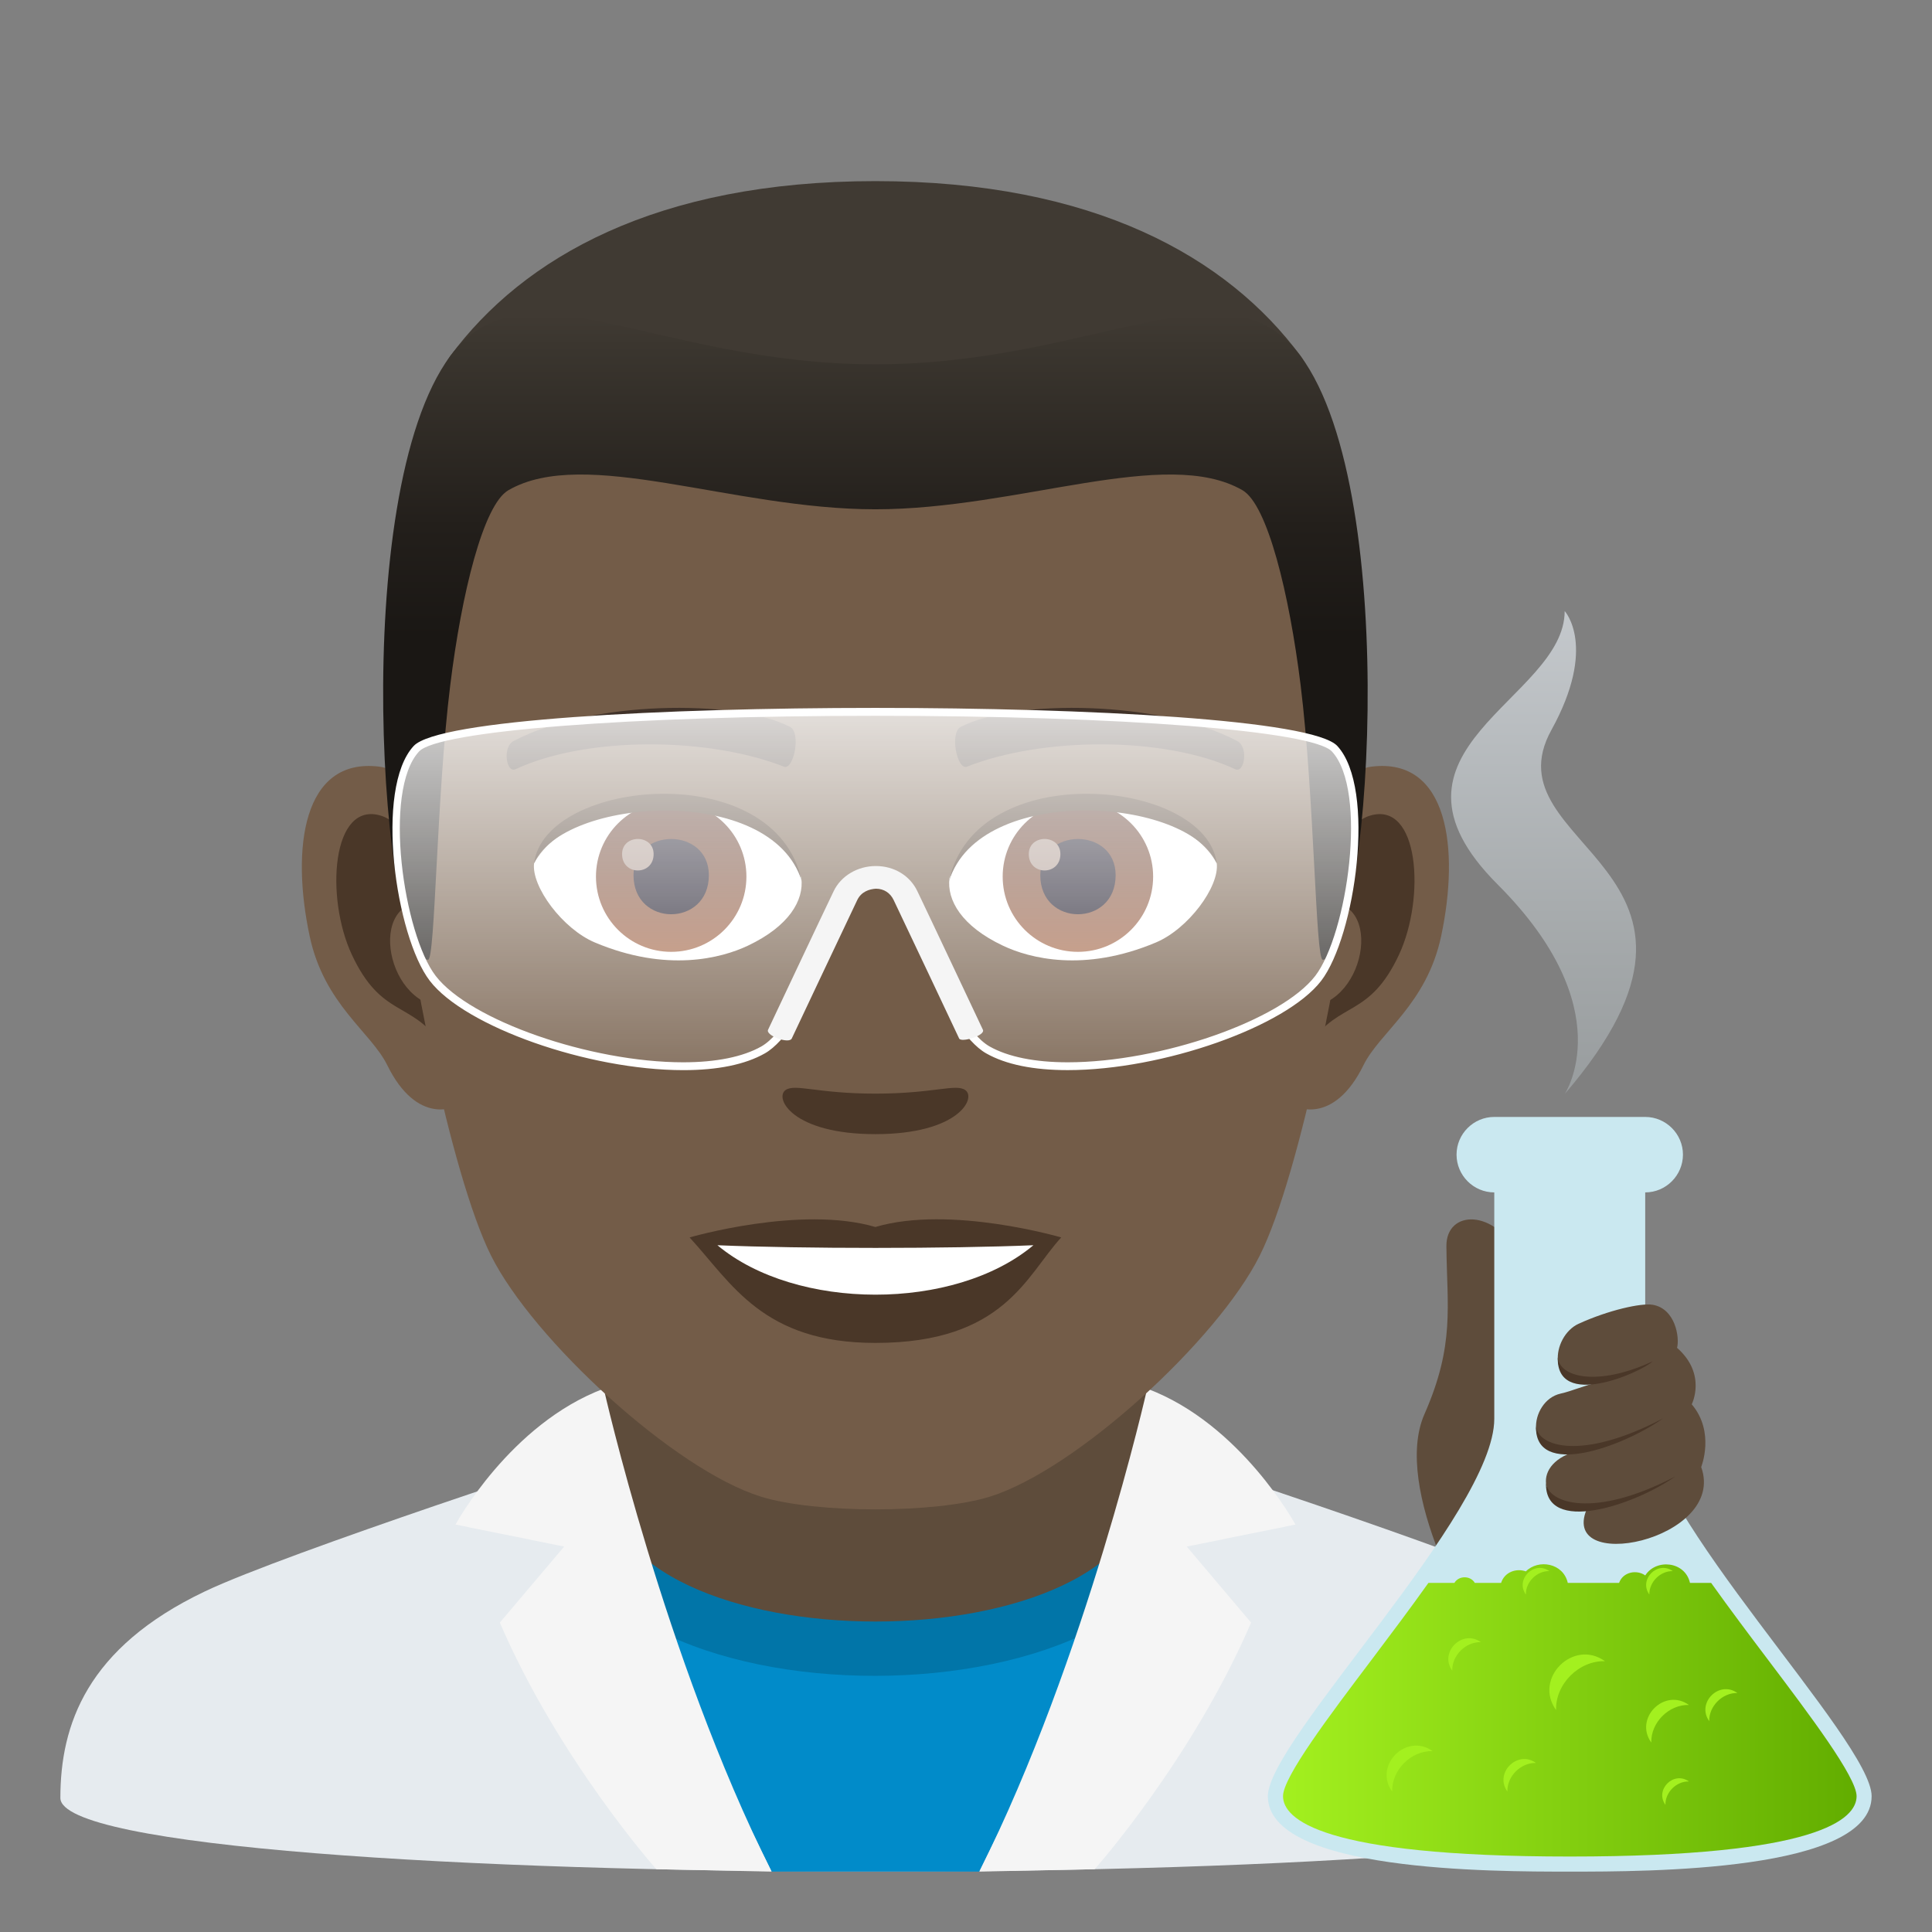 <?xml version="1.0" encoding="utf-8"?>
<!-- Generator: Adobe Illustrator 15.0.0, SVG Export Plug-In . SVG Version: 6.00 Build 0)  -->
<!DOCTYPE svg PUBLIC "-//W3C//DTD SVG 1.1//EN" "http://www.w3.org/Graphics/SVG/1.1/DTD/svg11.dtd">
<svg version="1.1" id="Layer_1" xmlns:x="http://ns.adobe.com/Extensibility/1.0/" xmlns:i="http://ns.adobe.com/AdobeIllustrator/10.0/" xmlns:graph="http://ns.adobe.com/Graphs/1.0/"
	 xmlns="http://www.w3.org/2000/svg" xmlns:xlink="http://www.w3.org/1999/xlink" xmlns:a="http://ns.adobe.com/AdobeSVGViewerExtensions/3.0/"
	 x="0px" y="0px" width="64px" height="64px" viewBox="0 0 64 64" enable-background="new 0 0 64 64" xml:space="preserve">
<rect x="0" y="0" width="64" height="64" fill="#808080" stroke="none"/>
<path fill="#E6EBEF" d="M6.786,52.718C9.488,51.43,20,48.01,20,48.01l18-0.029c0,0,10.59,3.441,13.275,4.734
	C55.18,54.587,56,57.144,56,59.56c0,3.254-54,3.254-54,0C2,57.14,2.871,54.583,6.786,52.718z"/>
<path fill="#018BC9" d="M32.441,62L39,48.602c0,0-3.623,5.369-10,5.369s-9.998-5.369-10-5.369L25.561,62H32.441z"/>
<path fill="#0175A8" d="M18.5,49.438c0,8.123,21,8.092,21-0.031l-2.107-0.687H20.697L18.5,49.438z"/>
<path fill="#5E4C3B" d="M20.002,48.947c0,6.358,18,6.358,18,0c0-2.164,0-7.035,0-7.035h-18
	C20.002,41.912,20.002,46.783,20.002,48.947z"/>
<path fill="#F5F5F5" d="M36.262,61.92c0,0,3.229-3.63,5.182-8.169l-2.131-2.519l3.6-0.729c0,0-1.813-3.342-4.912-4.501
	c0,0-1.998,8.889-5.559,15.997L36.262,61.92z"/>
<path fill="#F5F5F5" d="M21.741,61.92c0,0-3.229-3.63-5.183-8.169l2.131-2.519l-3.6-0.729c0,0,1.811-3.342,4.912-4.501
	c0,0,1.998,8.889,5.559,15.997L21.741,61.92z"/>
<path id="Path_1016_" fill="#735C48" d="M45.439,25.395c-2.545,0.307-4.383,8.814-2.781,11.061c0.225,0.313,1.535,0.814,2.508-1.168
	c0.539-1.098,2.092-2.014,2.574-4.277C48.357,28.109,47.973,25.088,45.439,25.395z"/>
<path id="Path_1015_" fill="#735C48" d="M12.559,25.395c2.545,0.307,4.383,8.814,2.781,11.061c-0.225,0.313-1.535,0.814-2.51-1.168
	c-0.537-1.098-2.092-2.014-2.572-4.277C9.639,28.109,10.025,25.088,12.559,25.395z"/>
<path id="Path_1014_" fill="#4A3728" d="M45.371,27.023c-0.664,0.209-1.389,1.221-1.781,2.898c2.32-0.498,1.74,3.361-0.277,3.434
	c0.02,0.389,0.045,0.787,0.094,1.207c0.971-1.408,1.959-0.844,2.938-2.939C47.225,29.734,47.016,26.51,45.371,27.023z"/>
<path id="Path_1013_" fill="#4A3728" d="M14.408,29.918c-0.395-1.676-1.117-2.686-1.781-2.895c-1.643-0.514-1.855,2.711-0.973,4.6
	c0.979,2.096,1.967,1.531,2.939,2.939c0.047-0.42,0.074-0.82,0.09-1.209C12.688,33.26,12.115,29.447,14.408,29.918z"/>
<path id="Path_1012_" fill="#735C48" d="M28.998,9.035c-11.027,0-16.34,8.328-15.676,19.908c0.133,2.33,1.582,9.93,2.947,12.656
	c1.398,2.789,6.074,7.09,8.938,7.98c1.811,0.561,5.773,0.561,7.582,0c2.865-0.891,7.543-5.191,8.939-7.98
	c1.369-2.727,2.814-10.324,2.945-12.656C45.342,17.363,40.029,9.035,28.998,9.035z"/>
<path id="Path_1011_" fill="#403229" d="M40.98,24.545c-2.521-1.336-7.348-1.4-9.146-0.469c-0.387,0.178-0.131,1.441,0.193,1.322
	c2.504-0.99,6.547-1.012,8.893,0.084C41.232,25.625,41.363,24.73,40.98,24.545z"/>
<path id="Path_1010_" fill="#403229" d="M17.018,24.545c2.521-1.336,7.346-1.4,9.146-0.469c0.385,0.178,0.131,1.441-0.193,1.322
	c-2.51-0.99-6.547-1.012-8.895,0.084C16.766,25.625,16.637,24.73,17.018,24.545z"/>
<path id="Path_1009_" fill="#4A3728" d="M31.975,36.109c-0.314-0.219-1.053,0.119-2.977,0.119c-1.92,0-2.66-0.338-2.975-0.119
	c-0.377,0.266,0.223,1.461,2.975,1.461C31.752,37.57,32.354,36.375,31.975,36.109z"/>
<path id="Path_1008_" fill="#4A3728" d="M28.998,40.646c-2.479-0.729-6.154,0.346-6.154,0.346c1.398,1.521,2.424,3.494,6.154,3.494
	c4.275,0,5.002-2.24,6.156-3.494C35.154,40.992,31.479,39.912,28.998,40.646z"/>
<path id="Path_1007_" fill="#FFFFFF" d="M23.766,41.25c2.602,2.176,7.852,2.191,10.467,0C31.461,41.367,26.557,41.369,23.766,41.25z
	"/>
<path id="Path_1006_" fill="#FFFFFF" d="M26.545,29.086c0.094,0.73-0.402,1.594-1.773,2.242c-0.871,0.412-2.686,0.896-5.066-0.107
	c-1.066-0.449-2.107-1.848-2.014-2.623C18.982,26.168,25.336,25.813,26.545,29.086z"/>
<linearGradient id="Oval_1_" gradientUnits="userSpaceOnUse" x1="-425.039" y1="477.465" x2="-425.039" y2="478.224" gradientTransform="matrix(6.57 0 0 -6.57 2814.78 3168.528)">
	<stop  offset="0" style="stop-color:#A6694A"/>
	<stop  offset="1" style="stop-color:#4F2A1E"/>
	<a:midPointStop  offset="0" style="stop-color:#A6694A"/>
	<a:midPointStop  offset="0.5" style="stop-color:#A6694A"/>
	<a:midPointStop  offset="1" style="stop-color:#4F2A1E"/>
</linearGradient>
<circle id="Oval_156_" fill="url(#Oval_1_)" cx="22.234" cy="29.039" r="2.492"/>
<path id="Path_1005_" fill="#1A1626" d="M20.986,28.992c0,1.725,2.496,1.725,2.496,0C23.482,27.393,20.986,27.393,20.986,28.992z"/>
<path id="Path_1004_" fill="#AB968C" d="M20.607,28.293c0,0.723,1.045,0.723,1.045,0C21.652,27.625,20.607,27.625,20.607,28.293z"/>
<path id="Path_1003_" fill="#4A3728" d="M26.557,29.182c-1.014-3.25-7.926-2.77-8.865-0.584
	C18.039,25.799,25.693,25.059,26.557,29.182z"/>
<path id="Path_1002_" fill="#FFFFFF" d="M31.453,29.086c-0.094,0.73,0.4,1.594,1.773,2.242c0.871,0.412,2.684,0.896,5.064-0.107
	c1.07-0.449,2.109-1.848,2.016-2.623C39.016,26.168,32.66,25.813,31.453,29.086z"/>
<linearGradient id="Oval_2_" gradientUnits="userSpaceOnUse" x1="-425.687" y1="477.465" x2="-425.687" y2="478.224" gradientTransform="matrix(6.57 0 0 -6.57 2832.511 3168.528)">
	<stop  offset="0" style="stop-color:#A6694A"/>
	<stop  offset="1" style="stop-color:#4F2A1E"/>
	<a:midPointStop  offset="0" style="stop-color:#A6694A"/>
	<a:midPointStop  offset="0.5" style="stop-color:#A6694A"/>
	<a:midPointStop  offset="1" style="stop-color:#4F2A1E"/>
</linearGradient>
<circle id="Oval_155_" fill="url(#Oval_2_)" cx="35.707" cy="29.039" r="2.492"/>
<path id="Path_1001_" fill="#1A1626" d="M34.461,28.992c0,1.725,2.496,1.725,2.496,0C36.957,27.393,34.461,27.393,34.461,28.992z"/>
<path id="Path_1000_" fill="#AB968C" d="M34.08,28.293c0,0.723,1.047,0.723,1.047,0C35.127,27.625,34.08,27.625,34.08,28.293z"/>
<path id="Path_999_" fill="#4A3728" d="M31.441,29.182c1.012-3.248,7.92-2.783,8.865-0.584
	C39.955,25.799,32.305,25.059,31.441,29.182z"/>
<path fill="#403A33" d="M43.084,11.793C40.67,8.533,36.252,6,28.998,6c-7.252,0-11.668,2.533-14.082,5.793
	C11.498,16.41,46.5,16.41,43.084,11.793z"/>
<linearGradient id="SVGID_1_" gradientUnits="userSpaceOnUse" x1="29" y1="31.793" x2="29" y2="10.412">
	<stop  offset="0.5" style="stop-color:#1A1714"/>
	<stop  offset="0.672" style="stop-color:#231F1B"/>
	<stop  offset="0.952" style="stop-color:#3B362F"/>
	<stop  offset="1" style="stop-color:#403A33"/>
	<a:midPointStop  offset="0.5" style="stop-color:#1A1714"/>
	<a:midPointStop  offset="0.6" style="stop-color:#1A1714"/>
	<a:midPointStop  offset="1" style="stop-color:#403A33"/>
</linearGradient>
<path fill="url(#SVGID_1_)" d="M43.084,11.793c-2.414-3.26-6.832,0.275-14.086,0.275c-7.252,0-11.668-3.535-14.082-0.275
	c-3.418,4.617-2.258,20-0.736,20c0.24,0,0.275-5.381,0.736-9.104c0.373-3.029,1.094-5.969,1.924-6.449
	c2.531-1.467,7.412,0.631,12.158,0.631s9.629-2.098,12.162-0.631c0.828,0.48,1.547,3.42,1.924,6.449
	c0.459,3.723,0.494,9.104,0.734,9.104C45.34,31.793,46.5,16.41,43.084,11.793z"/>
<linearGradient id="SVGID_2_" gradientUnits="userSpaceOnUse" x1="29.002" y1="35.319" x2="29.002" y2="23.581">
	<stop  offset="0" style="stop-color:#FFFFFF;stop-opacity:0.2"/>
	<stop  offset="1" style="stop-color:#FFFFFF"/>
	<a:midPointStop  offset="0" style="stop-color:#FFFFFF;stop-opacity:0.2"/>
	<a:midPointStop  offset="0.5" style="stop-color:#FFFFFF;stop-opacity:0.2"/>
	<a:midPointStop  offset="1" style="stop-color:#FFFFFF"/>
</linearGradient>
<path opacity="0.8" fill="url(#SVGID_2_)" d="M13.793,24.803c-1.246,1.344-0.564,6.163,0.541,7.605
	c1.549,2.016,8.32,3.856,10.941,2.373c1.451-0.821,3.064-5.611,3.064-5.611h1.322c0,0,1.613,4.791,3.064,5.611
	c2.623,1.482,9.395-0.358,10.941-2.373c1.107-1.446,1.787-6.258,0.543-7.605C42.699,23.174,15.303,23.173,13.793,24.803z"/>
<path fill="#FFFFFF" d="M22.635,35.45c-3.146,0-7.229-1.438-8.398-2.96c-1.129-1.473-1.84-6.368-0.533-7.779
	c0.809-0.871,8.264-1.261,15.295-1.261c7.033,0,14.492,0.39,15.301,1.261c1.303,1.412,0.592,6.307-0.533,7.778
	c-1.17,1.522-5.25,2.96-8.398,2.96l0,0c-1.141,0-2.049-0.186-2.699-0.554c-1.385-0.782-2.859-4.919-3.094-5.595h-1.146
	c-0.234,0.675-1.709,4.813-3.094,5.595C24.684,35.264,23.777,35.45,22.635,35.45z M28.998,23.711
	c-8.123,0-14.482,0.498-15.117,1.183c-1.211,1.306-0.508,6.055,0.551,7.433c1.131,1.472,5.117,2.863,8.203,2.863
	c1.084,0,1.977-0.181,2.582-0.523c1.393-0.788,2.99-5.492,3.006-5.539l0.031-0.087h1.496l0.029,0.087
	c0.016,0.047,1.613,4.752,3.006,5.539c0.605,0.342,1.498,0.523,2.582,0.523c3.088,0,7.074-1.393,8.203-2.863
	c1.055-1.377,1.758-6.126,0.551-7.434C43.486,24.209,37.125,23.711,28.998,23.711z"/>
<path fill="#F5F5F5" d="M31.773,34.402c0,0-1.826-3.873-2.17-4.588c-0.113-0.238-0.324-0.373-0.586-0.375
	c-0.221,0.014-0.484,0.097-0.619,0.375c-0.342,0.715-2.17,4.588-2.17,4.588c-0.092,0.193-0.875-0.1-0.785-0.29
	c0,0,1.828-3.876,2.174-4.592c0.242-0.505,0.791-0.832,1.398-0.832c0.002,0,0.004,0,0.004,0c0.602,0.002,1.125,0.319,1.369,0.832
	c0.346,0.716,2.172,4.592,2.172,4.592C32.65,34.303,31.844,34.547,31.773,34.402z"/>
<path fill="#5E4C3B" d="M47.914,41.281c0.018,2.006,0.287,3.26-0.727,5.564c-0.533,1.211-0.162,2.992,0.498,4.643
	C54.367,41.111,47.895,38.863,47.914,41.281z"/>
<path fill="#CAE8F0" d="M54.5,47v-7.5c0.686,0,1.25-0.564,1.25-1.252c0-0.686-0.564-1.248-1.25-1.248h-5
	c-0.689,0-1.25,0.563-1.25,1.248c0,0.688,0.561,1.252,1.25,1.252V47c0,3.125-7.5,10.652-7.5,12.5C42,62,49.422,62,52,62s10,0,10-2.5
	C62,57.652,54.5,50.125,54.5,47z"/>
<linearGradient id="SVGID_3_" gradientUnits="userSpaceOnUse" x1="42.5" y1="56.658" x2="61.5" y2="56.658">
	<stop  offset="0" style="stop-color:#A3F01F"/>
	<stop  offset="1" style="stop-color:#62AD00"/>
	<a:midPointStop  offset="0" style="stop-color:#A3F01F"/>
	<a:midPointStop  offset="0.5" style="stop-color:#A3F01F"/>
	<a:midPointStop  offset="1" style="stop-color:#62AD00"/>
</linearGradient>
<path fill="url(#SVGID_3_)" d="M58.582,55.001c-0.648-0.857-1.295-1.72-1.898-2.565h-0.701c-0.164-0.724-1.129-0.807-1.482-0.248
	c-0.281-0.201-0.738-0.119-0.867,0.248h-1.699c-0.15-0.664-0.975-0.796-1.389-0.382c-0.313-0.113-0.707,0.019-0.82,0.382h-0.871
	c-0.143-0.248-0.533-0.248-0.676,0h-0.861c-0.602,0.846-1.25,1.708-1.896,2.565c-1.369,1.812-2.92,3.864-2.92,4.499
	c0,0.748,1.234,2,9.5,2s9.5-1.252,9.5-2C61.5,58.865,59.949,56.813,58.582,55.001z"/>
<path fill="#A3F01F" d="M53.166,55.029c-1.049-0.754-2.375,0.572-1.619,1.619C51.523,55.785,52.303,55.006,53.166,55.029z"/>
<path fill="#A3F01F" d="M55.947,59.013c-0.504-0.36-1.139,0.274-0.777,0.776C55.158,59.375,55.533,59.002,55.947,59.013z"/>
<path fill="#A3F01F" d="M51.324,52.045c-0.504-0.36-1.139,0.275-0.777,0.777C50.535,52.408,50.91,52.035,51.324,52.045z"/>
<path fill="#A3F01F" d="M55.414,52.045c-0.502-0.36-1.139,0.275-0.777,0.777C54.627,52.408,55,52.035,55.414,52.045z"/>
<path fill="#A3F01F" d="M47.457,58.008c-0.867-0.623-1.965,0.474-1.34,1.34C46.098,58.633,46.742,57.989,47.457,58.008z"/>
<path fill="#A3F01F" d="M50.881,58.4c-0.613-0.441-1.389,0.334-0.947,0.947C49.92,58.843,50.375,58.387,50.881,58.4z"/>
<path fill="#A3F01F" d="M49.055,54.398c-0.613-0.441-1.389,0.334-0.947,0.947C48.094,54.841,48.549,54.385,49.055,54.398z"/>
<path fill="#A3F01F" d="M55.947,56.479c-0.807-0.58-1.826,0.439-1.246,1.245C54.684,57.06,55.283,56.461,55.947,56.479z"/>
<path fill="#A3F01F" d="M57.553,56.083c-0.604-0.434-1.367,0.329-0.932,0.933C56.607,56.519,57.057,56.07,57.553,56.083z"/>
<linearGradient id="SVGID_4_" gradientUnits="userSpaceOnUse" x1="51.133" y1="36.242" x2="51.133" y2="20.243">
	<stop  offset="0" style="stop-color:#A9B0B3"/>
	<stop  offset="0.316" style="stop-color:#BDC4C7"/>
	<stop  offset="0.961" style="stop-color:#EFF6FC"/>
	<stop  offset="1" style="stop-color:#F2F9FF"/>
	<a:midPointStop  offset="0" style="stop-color:#A9B0B3"/>
	<a:midPointStop  offset="0.545" style="stop-color:#A9B0B3"/>
	<a:midPointStop  offset="1" style="stop-color:#F2F9FF"/>
</linearGradient>
<path opacity="0.6" fill="url(#SVGID_4_)" enable-background="new    " d="M51.832,36.242c0,0,1.9-2.82-2.219-6.941
	c-4.48-4.479,2.219-6.119,2.219-9.059c0,0,1.09,1.17-0.439,3.939C49.223,28.102,58.293,28.721,51.832,36.242z"/>
<path fill="#5E4C3B" d="M55.555,44.649c0.994,0.875,0.486,1.87,0.486,1.87c0.781,0.922,0.313,2.078,0.313,2.078
	c0.875,2.438-4.875,3.609-3.746,1.297c-1.541,0.208-1.988-1.356-0.418-1.812c-1.77,0.32-1.547-1.683-0.494-1.917
	c0.395-0.088,0.797-0.277,1.254-0.373c-1.803,0.299-1.553-1.531-0.658-1.94c0.992-0.453,2.072-0.693,2.453-0.63
	C55.498,43.348,55.645,44.306,55.555,44.649z"/>
<path fill="#4A3728" d="M51.604,44.957c-0.063,1.75,2.734,0.516,3.141,0.141C52.916,45.941,51.652,45.629,51.604,44.957z"/>
<path fill="#4A3728" d="M50.883,47.238c-0.063,1.75,2.855,0.703,4.205-0.25C52.369,48.41,50.932,47.91,50.883,47.238z"/>
<path fill="#4A3728" d="M51.213,49.114c-0.063,1.75,2.932,0.749,4.281-0.204C52.775,50.332,51.262,49.786,51.213,49.114z"/>
</svg>

